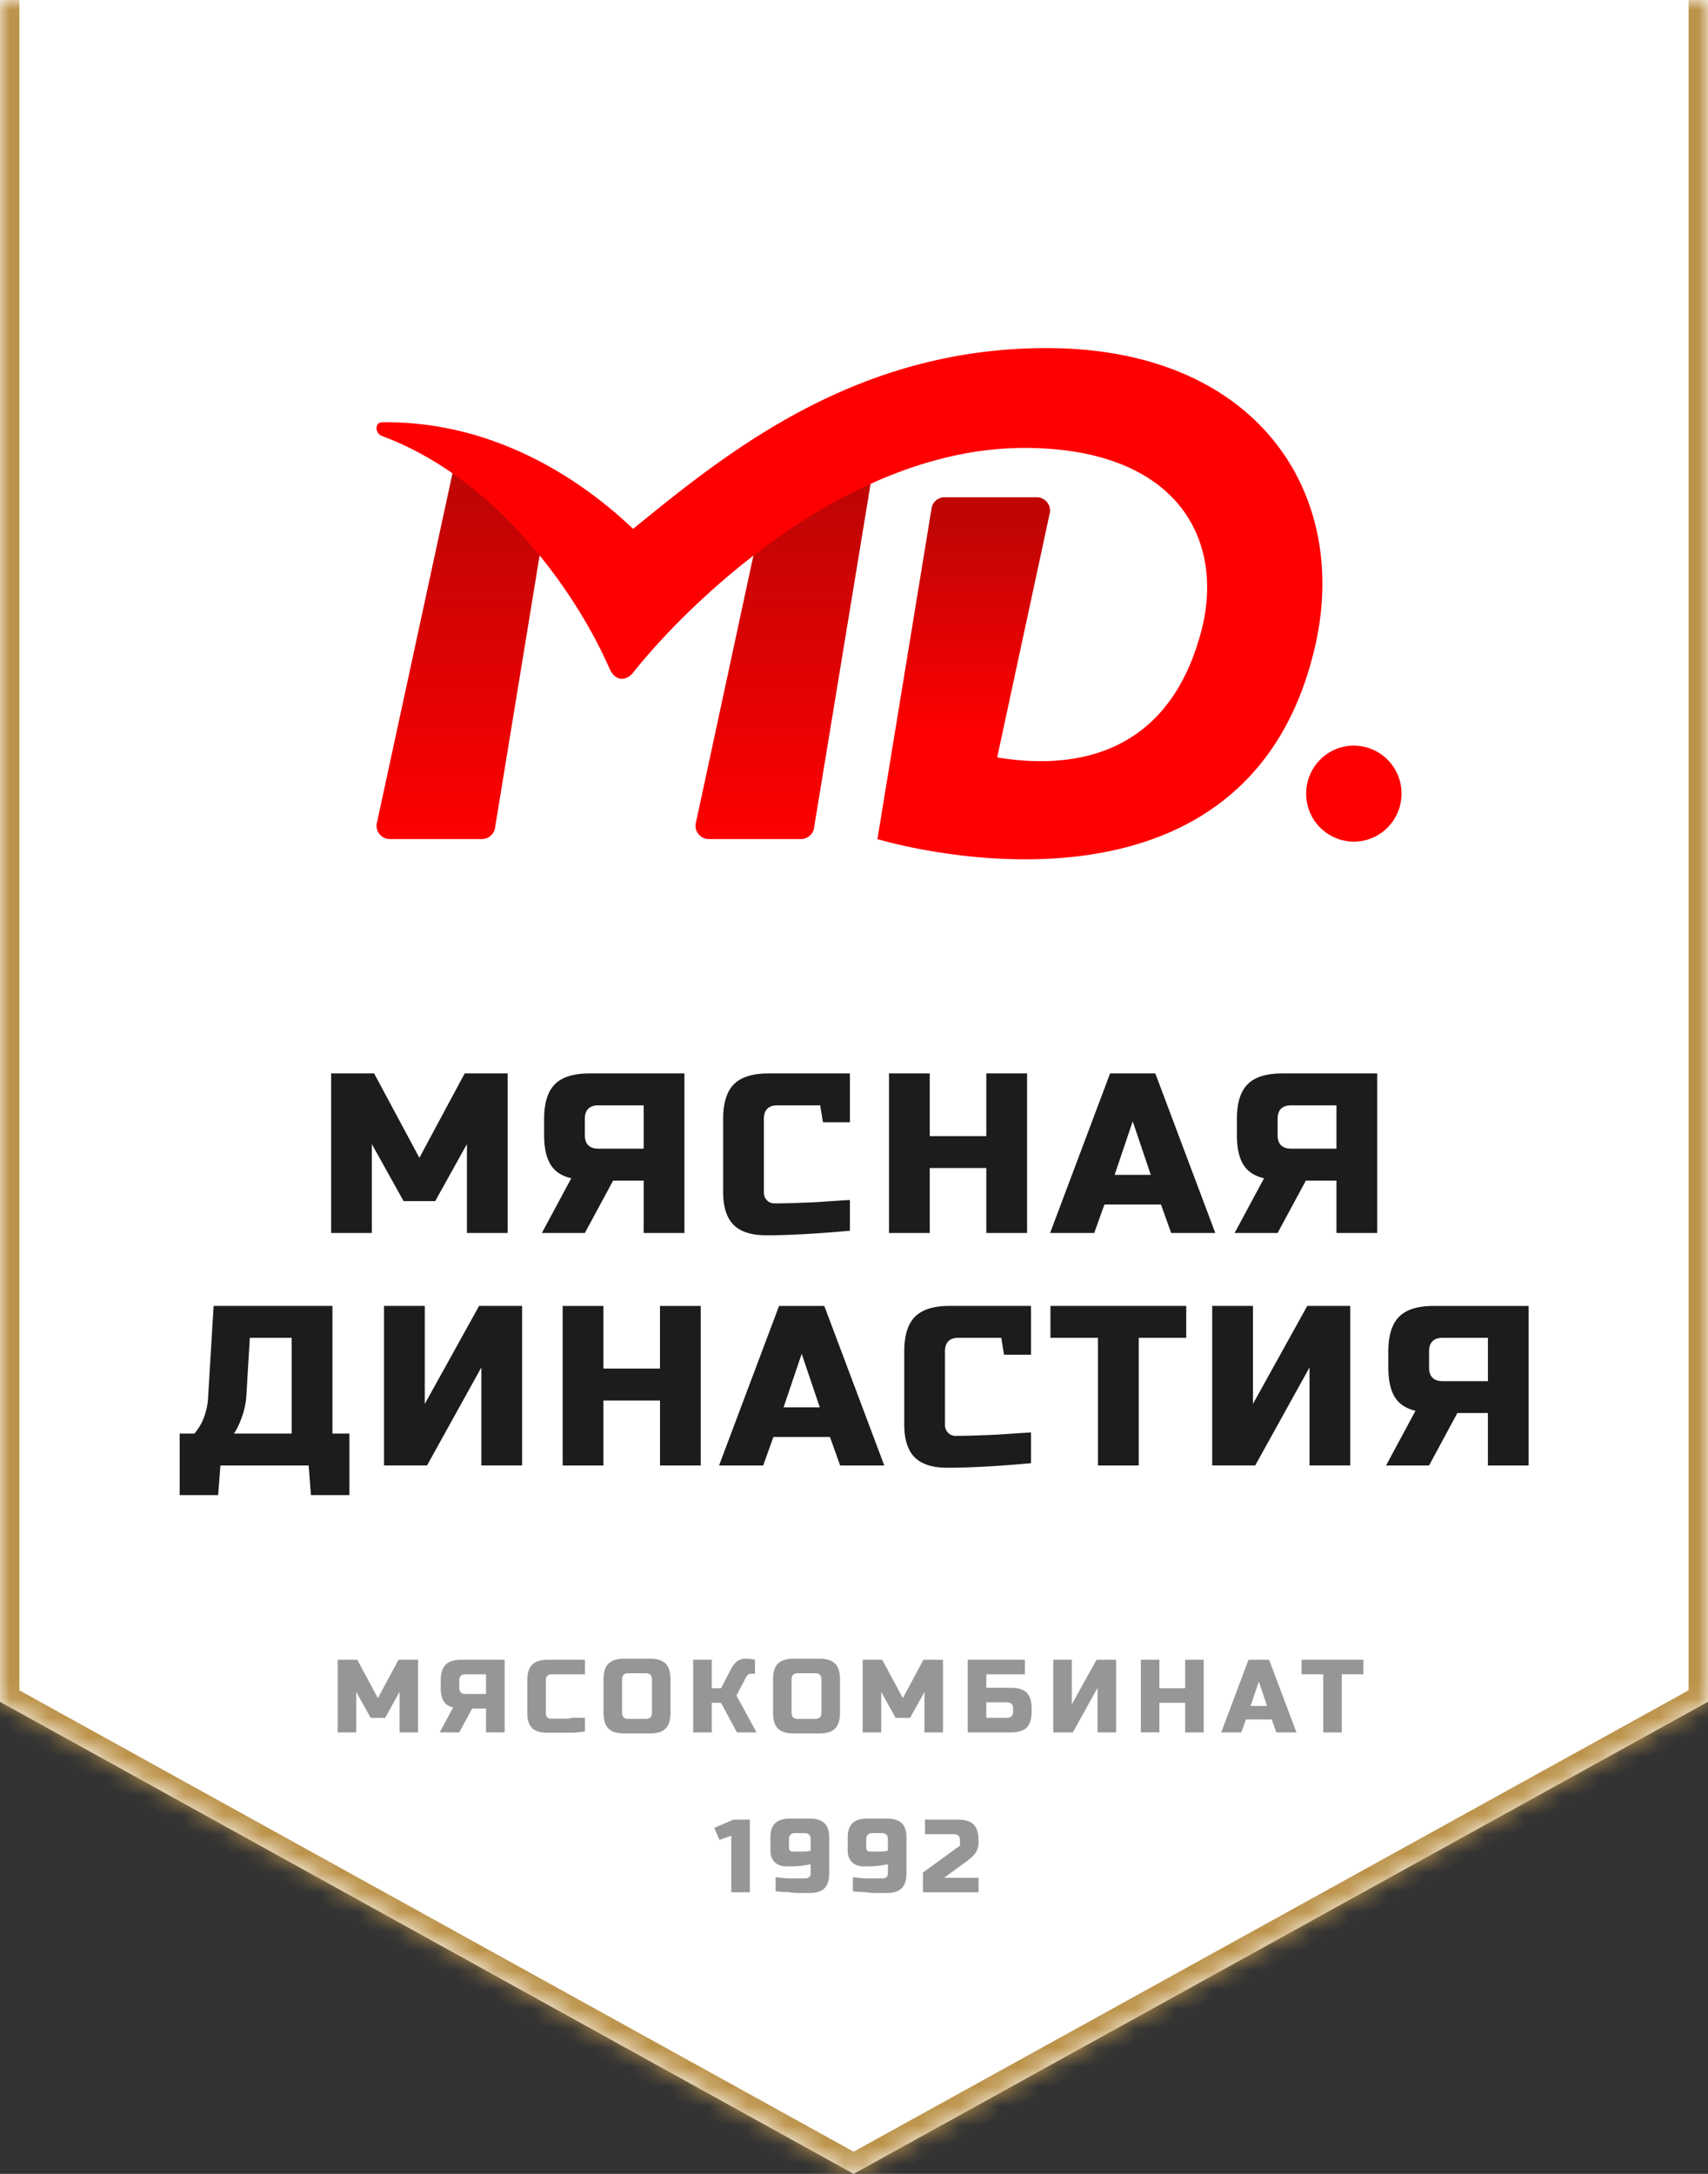 <svg width="88" height="112" fill="none" xmlns="http://www.w3.org/2000/svg"><rect width="100%" height="100%" fill="#333333" stroke="none"/><g clip-path="url(#a)"><mask id="b" fill="#fff"><path d="M0-.687v88.366L43.98 112 88 87.677V-.687"/></mask><path d="M0-.687v88.366L43.98 112 88 87.677V-.687" fill="#fff"/><path d="M0-.187h88v-1H0v1Zm0 87.866h-1v.59l.516.285.484-.875ZM43.98 112l-.483.875.484.268.483-.268-.483-.875ZM88 87.677l.484.875.516-.285v-.59h-1ZM-1-.687v88.366h2V-.687h-2Zm.516 89.24 43.98 24.322.969-1.75L.484 86.804l-.968 1.75Zm44.949 24.322 44.019-24.323-.968-1.75-44.019 24.323.968 1.75ZM89 87.677V-.687h-2v88.364h2Z" fill="#BC934A" mask="url(#b)"/><path d="M48.667 25.618c-.31 0-.58.21-.661.512l-2.799 17.1 5.278-.065 3.583-16.646a.69.69 0 0 0-.652-.9h-4.75Z" fill="url(#c)"/><path d="M39.45 25.684 35.867 42.33a.69.69 0 0 0 .652.9h4.749c.31 0 .58-.21.661-.51l3.057-18.59-5.536 1.554Z" fill="url(#d)"/><path d="M19.433 42.33c-.143.445.187.9.651.9h4.749c.31 0 .58-.21.66-.51l2.8-17.102-4.925-1.487-3.935 18.199Z" fill="url(#e)"/><path d="M19.683 22.466c5.713 2.11 9.874 7.783 11.71 11.958.356.807.95.582 1.228.23 2.724-3.44 10.948-11.635 20.26-11.576 7.83.05 10.223 4.768 9.02 9.402-2.738 10.55-13.97 5.631-14.604 5.337l-2.09 5.413s18.979 5.808 22.561-9.982c1.79-7.892-3.039-15.314-13.852-15.314-9.83 0-16.43 5.342-21.296 9.316-2.764-2.637-7.261-5.57-12.931-5.493-.395.006-.376.572-.006.709ZM72.209 40.889c0 1.366-1.1 2.473-2.456 2.473a2.465 2.465 0 0 1-2.456-2.473c0-1.366 1.1-2.474 2.456-2.474a2.465 2.465 0 0 1 2.456 2.474Z" fill="red"/><path d="M37.678 97.492v-2.914l-.61.214-.266-.615.982-.427h.85v3.742h-.956ZM41.766 96.048a4.17 4.17 0 0 1-.313.054c-.093.014-.19.027-.295.038-.105.01-.203.016-.295.016h-.371c-.241 0-.434-.073-.58-.22-.145-.146-.217-.34-.217-.583v-.695c0-.324.082-.566.245-.724.163-.159.417-.238.764-.238h1.008c.347 0 .602.08.765.237.163.158.244.398.244.721v1.864c0 .348-.082.603-.244.767-.163.163-.418.244-.764.244h-.566c-.203 0-.394-.016-.57-.048-.206 0-.411-.014-.616-.043v-.723l.578.06H41.5a.265.265 0 0 0 .194-.07.251.251 0 0 0 .072-.19v-.467Zm0-1.284c0-.212-.107-.32-.32-.32h-.477c-.212 0-.319.106-.319.317v.45c0 .053.018.097.054.132a.18.18 0 0 0 .133.053h.514c.078 0 .147-.004.207-.012.071-.009.14-.02.208-.032v-.588ZM45.747 96.048a4.18 4.18 0 0 1-.313.054c-.092.014-.19.027-.295.038-.104.01-.203.016-.294.016h-.372c-.24 0-.433-.073-.579-.22-.145-.146-.218-.34-.218-.583v-.695c0-.324.082-.566.245-.724.163-.159.417-.238.764-.238h1.009c.347 0 .601.08.764.237.163.158.244.398.244.721v1.864c0 .348-.081.603-.244.767-.163.163-.417.244-.764.244h-.566c-.203 0-.393-.016-.57-.048-.206 0-.41-.014-.616-.043v-.723l.579.06h.96a.265.265 0 0 0 .194-.07.253.253 0 0 0 .072-.19v-.467Zm0-1.284c0-.212-.106-.32-.319-.32h-.477c-.212 0-.319.106-.319.317v.45c0 .053.018.097.054.132.035.036.08.053.132.053h.515c.078 0 .147-.004.207-.012.07-.009.14-.02.207-.032v-.588ZM50.418 94.926a.95.95 0 0 1-.18.566 1.287 1.287 0 0 1-.202.22 4.124 4.124 0 0 1-.255.203l-1.141.829h1.778v.748h-2.866v-1.016l1.91-1.39v-.267c0-.214-.105-.321-.318-.321h-1.486v-.748h1.699c.371 0 .641.085.809.254.168.17.252.441.252.815v.107ZM20.585 87.17l-.743 1.337h-.743l-.744-1.338v2.086H17.4v-3.742h1.008l1.062 1.978 1.062-1.978h1.008v3.742h-.955V87.17ZM26 89.254h-.957v-1.229h-.716l-.664 1.23h-1.008l.69-1.283c-.226-.054-.39-.163-.488-.326-.1-.164-.15-.394-.15-.69v-.374c0-.374.085-.647.253-.816.168-.169.438-.254.81-.254H26v3.742Zm-2.337-2.298c0 .213.107.32.32.32h1.06v-1.015h-1.06c-.213 0-.32.107-.32.321v.374ZM28.175 89.271c-.346 0-.601-.081-.764-.243-.163-.163-.244-.417-.244-.762V86.57c0-.37.084-.64.252-.807.168-.168.438-.251.81-.251h1.91v.748h-1.698c-.212 0-.319.106-.319.32v1.702c0 .082.024.147.072.194a.26.26 0 0 0 .194.072H29.187a.898.898 0 0 0 .284-.045h.668v.698a3.71 3.71 0 0 1-.706.07h-1.258ZM34.546 88.24c0 .374-.084.645-.252.815-.168.169-.438.254-.81.254h-1.327c-.372 0-.642-.085-.81-.254-.168-.17-.252-.442-.252-.816v-1.71c0-.375.084-.647.253-.816.167-.17.437-.255.809-.255h1.327c.372 0 .642.086.81.255.168.17.252.44.252.815v1.711Zm-.956-1.712c0-.214-.106-.321-.319-.321h-.902c-.212 0-.318.107-.318.321v1.711c0 .214.106.32.318.32h.902c.213 0 .32-.106.32-.32v-1.71ZM37.943 87.357l1.035 1.898H37.97l-.823-1.524h-.477v1.524h-.956v-3.743h.956v1.47h.477l.53-1.015c.079-.15.175-.272.29-.367a.697.697 0 0 1 .454-.142 1.92 1.92 0 0 1 .33.027c.053.01.102.02.148.027v.722h-.212c-.053 0-.101.017-.144.05a.389.389 0 0 0-.096.11l-.504.963ZM43.278 88.24c0 .374-.084.645-.252.815-.168.169-.438.254-.81.254H40.89c-.371 0-.641-.085-.81-.254-.167-.17-.251-.442-.251-.816v-1.71c0-.375.084-.647.252-.816.168-.17.438-.255.81-.255h1.327c.37 0 .64.086.81.255.167.17.251.44.251.815v1.711Zm-.956-1.712c0-.214-.105-.321-.318-.321h-.902c-.213 0-.32.107-.32.321v1.711c0 .214.107.32.32.32h.902c.212 0 .318-.106.318-.32v-1.71ZM47.631 87.17l-.743 1.337h-.743l-.743-1.338v2.086h-.956v-3.742h1.009l1.061 1.978 1.062-1.978h1.009v3.742h-.956V87.17ZM50.816 86.956h1.274c.372 0 .642.085.81.254.168.169.252.44.252.816v.16c0 .374-.084.646-.252.815-.168.17-.438.254-.81.254h-2.23v-3.742h2.947v.748h-1.99v.695Zm1.38 1.07c0-.214-.105-.322-.318-.322h-1.062v.802h1.062c.212 0 .319-.106.319-.32v-.16ZM57.505 89.255h-.956v-2.3l-1.274 2.3h-1.008v-3.742h.955v2.298l1.274-2.299h1.009v3.743ZM62.017 89.255h-.955V87.73h-1.328v1.524h-.955v-3.742h.955v1.47h1.328v-1.47h.955v3.742ZM63.954 89.255H62.92l1.406-3.742h1.062l1.407 3.742H65.76l-.239-.668h-1.327l-.24.668Zm.478-1.363h.85l-.426-1.257-.424 1.257ZM69.13 89.255h-.955V86.26H67.06v-.748h3.186v.748H69.13v2.994Z" fill="#969696"/><path d="M17.127 67.282h-6.121l-.291 4.815a3.38 3.38 0 0 1-.192.887 2.652 2.652 0 0 1-.508.875h-.757v3.17h1.982l.117-1.526h4.546l.117 1.526h1.983v-3.17h-.875v-6.576h-.001Zm-2.099 6.577h-2.973c.109-.165.206-.349.291-.552.21-.486.327-.967.35-1.445l.176-2.936h2.156v4.933ZM21.885 72.332v-5.05h-2.099v8.22h2.215l2.799-5.05v5.05h2.1v-8.22h-2.216l-2.799 5.05ZM34.006 70.511H31.09v-3.228h-2.1v8.22h2.1v-3.347h2.915v3.347h2.099v-8.22h-2.1v3.228ZM40.138 67.283l-3.09 8.22h2.274l.525-1.468h2.915l.524 1.468h2.274l-3.09-8.22h-2.332Zm.233 5.225.934-2.76.932 2.76H40.37ZM48.92 67.282c-.815 0-1.408.186-1.778.558-.369.372-.553.969-.553 1.79v3.758c0 .768.178 1.332.536 1.692.358.36.918.54 1.68.54 1.142 0 2.58-.078 4.314-.235V73.8c-.506.032-.927.059-1.265.082-.339.024-.615.04-.829.047l-.634.024a33.768 33.768 0 0 1-1.144.024.543.543 0 0 1-.402-.16.582.582 0 0 1-.158-.428V69.63c0-.47.233-.704.7-.704h2.2l.143.87h1.389v-2.514H48.92ZM54.122 68.927h2.448v6.576h2.099v-6.576h2.448v-1.645h-6.995v1.645ZM64.555 72.332v-5.05h-2.1v8.22h2.216l2.798-5.05v5.05h2.1v-8.22h-2.216l-2.798 5.05ZM73.862 67.283c-.816 0-1.41.185-1.779.557-.369.372-.553.969-.553 1.79v.823c0 .65.109 1.155.326 1.515.218.36.576.599 1.073.717l-1.516 2.818h2.216l1.457-2.702h1.574v2.702h2.099v-8.22h-4.897Zm2.799 3.874h-2.332c-.467 0-.7-.235-.7-.704v-.822c0-.47.233-.704.7-.704h2.332v2.23ZM22.424 61.881l1.633-2.936v4.58h2.098v-8.22H23.94l-2.332 4.346-2.332-4.346h-2.215v8.22h2.098v-4.58l1.633 2.936h1.632ZM30.133 63.525l1.457-2.7h1.574v2.7h2.1v-8.22h-4.898c-.816 0-1.409.185-1.778.557-.37.373-.554.97-.554 1.791v.823c0 .65.11 1.154.327 1.515.217.36.575.598 1.072.715l-1.515 2.819h2.215Zm0-5.871c0-.47.233-.705.7-.705h2.331v2.231h-2.331c-.467 0-.7-.234-.7-.704v-.822ZM39.474 63.644c1.144 0 2.581-.079 4.315-.236v-1.585c-.506.03-.927.058-1.266.082-.338.024-.614.04-.828.047l-.635.024a30.206 30.206 0 0 1-1.143.024.544.544 0 0 1-.402-.159.582.582 0 0 1-.158-.43v-3.757c0-.47.233-.705.7-.705h2.2l.143.871h1.389v-2.515H39.59c-.816 0-1.409.186-1.778.558-.37.372-.554.969-.554 1.79v3.759c0 .767.179 1.33.536 1.691.358.36.918.54 1.68.54ZM47.903 60.179h2.914v3.346h2.1v-8.22h-2.1v3.23h-2.914v-3.23h-2.1v8.22h2.1V60.18ZM56.902 62.058h2.915l.525 1.467h2.273l-3.09-8.22h-2.331l-3.09 8.22h2.273l.525-1.467Zm1.458-4.287.932 2.76h-1.865l.933-2.76ZM64.28 55.862c-.369.373-.553.97-.553 1.791v.823c0 .65.109 1.155.326 1.515.218.36.576.599 1.073.716l-1.516 2.818h2.215l1.457-2.7h1.575v2.7h2.099v-8.22h-4.898c-.815 0-1.409.186-1.778.557Zm4.577 1.087v2.231h-2.332c-.467 0-.7-.234-.7-.704v-.822c0-.47.233-.705.7-.705h2.332Z" fill="#1C1C1C"/></g><defs><linearGradient id="c" x1="49.654" y1="37.791" x2="49.654" y2="26.994" gradientUnits="userSpaceOnUse"><stop stop-color="red"/><stop offset="1" stop-color="#C00505"/></linearGradient><linearGradient id="d" x1="40.41" y1="43.257" x2="40.41" y2="25.622" gradientUnits="userSpaceOnUse"><stop stop-color="red"/><stop offset="1" stop-color="#C00505"/></linearGradient><linearGradient id="e" x1="23.846" y1="43.257" x2="23.846" y2="25.622" gradientUnits="userSpaceOnUse"><stop stop-color="red"/><stop offset="1" stop-color="#C00505"/></linearGradient><clipPath id="a"><path fill="#fff" d="M0 0h88v112H0z"/></clipPath></defs></svg>